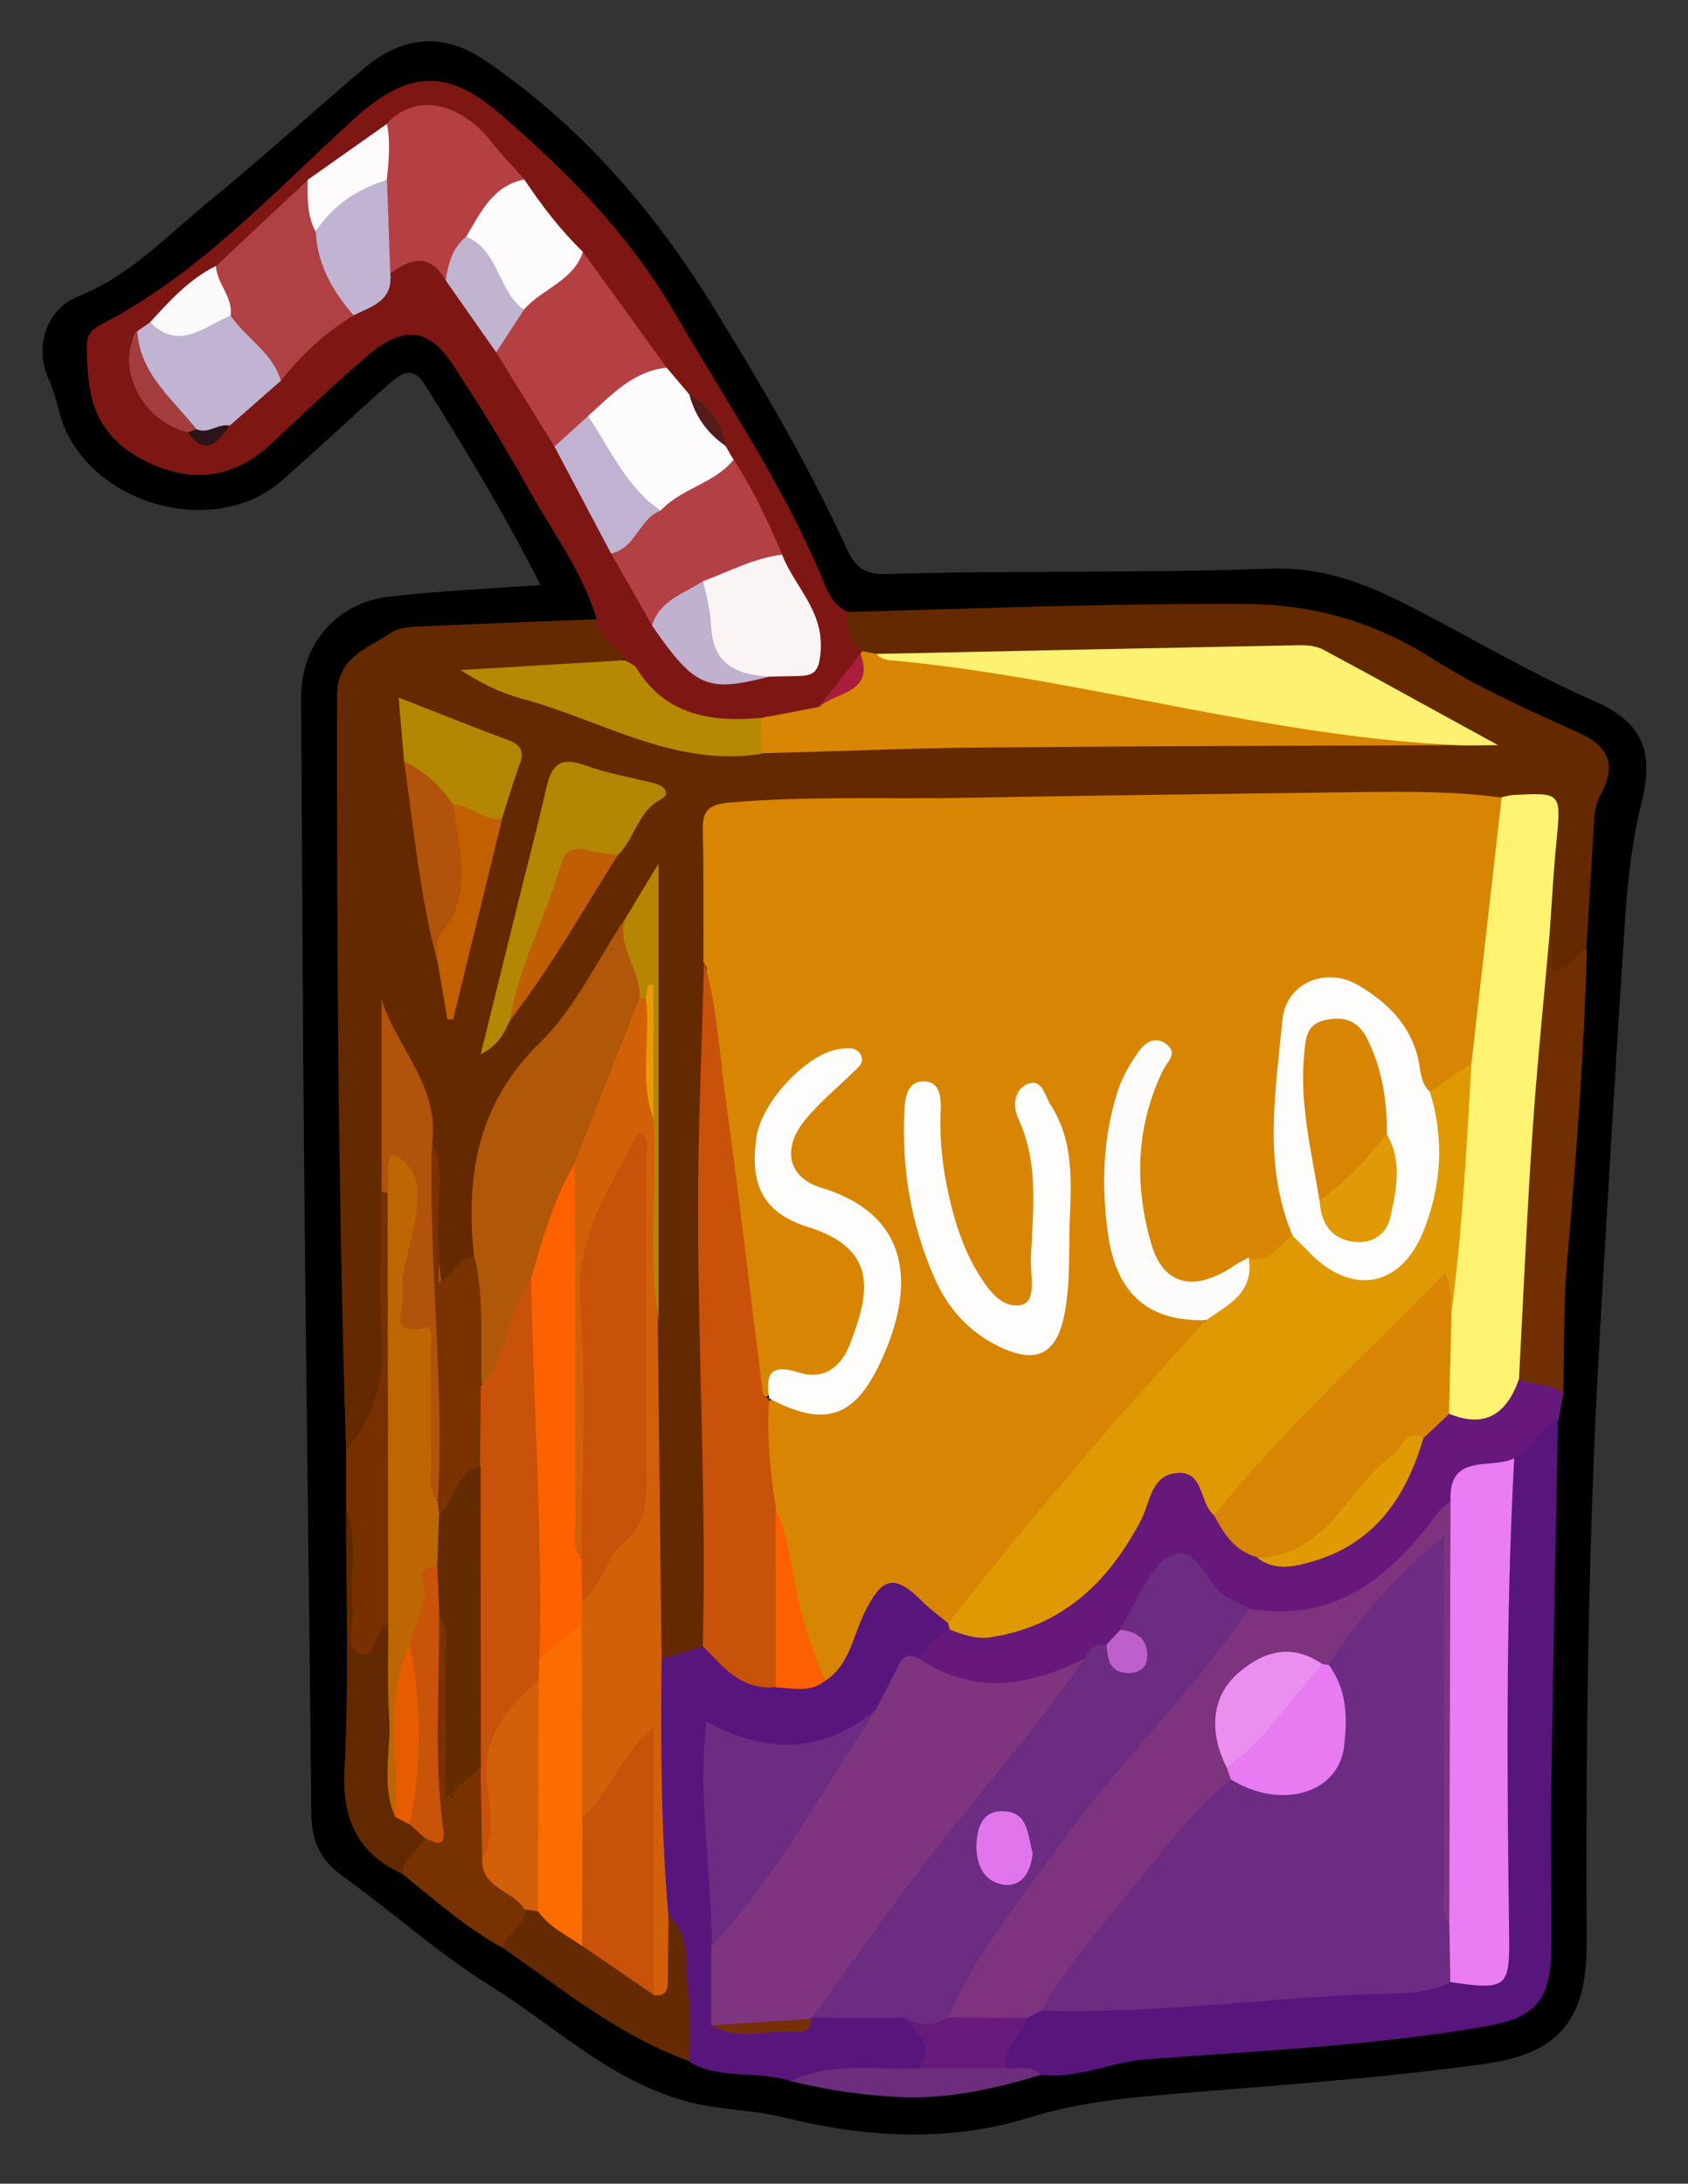 <?xml version="1.0" encoding="utf-8"?>
<!-- Generator: Adobe Illustrator 23.0.2, SVG Export Plug-In . SVG Version: 6.00 Build 0)  -->
<svg version="1.1" id="Camada_1" xmlns="http://www.w3.org/2000/svg" xmlns:xlink="http://www.w3.org/1999/xlink" x="0px" y="0px"
	 viewBox="0 0 56.44 73" style="enable-background:new 0 0 56.44 73;" xml:space="preserve">
<rect x="0" y="0" width="56.44" height="73" fill="#333333" stroke="none"/>
<style type="text/css">
	.st0{fill:#652900;}
	.st1{fill:#7E1714;}
	.st2{fill:#58167C;}
	.st3{fill:#58167D;}
	.st4{fill:#66197A;}
	.st5{fill:#712E01;}
	.st6{fill:#652A01;}
	.st7{fill:#622901;}
	.st8{fill:#783100;}
	.st9{fill:#783000;}
	.st10{fill:#6D2C7C;}
	.st11{fill:#D88503;}
	.st12{fill:#FDF371;}
	.st13{fill:#C9520A;}
	.st14{fill:#D26009;}
	.st15{fill:#D88603;}
	.st16{fill:#B1570A;}
	.st17{fill:#FCF171;}
	.st18{fill:#B58603;}
	.st19{fill:#B68803;}
	.st20{fill:#B1530A;}
	.st21{fill:#7A3201;}
	.st22{fill:#C26000;}
	.st23{fill:#B68503;}
	.st24{fill:#BF5E02;}
	.st25{fill:#B54044;}
	.st26{fill:#B44044;}
	.st27{fill:#AF4044;}
	.st28{fill:#B34044;}
	.st29{fill:#FDFBFB;}
	.st30{fill:#FBF4F4;}
	.st31{fill:#C0B4D2;}
	.st32{fill:#C1B4D2;}
	.st33{fill:#C0B2D0;}
	.st34{fill:#C0B1CE;}
	.st35{fill:#C0B4D1;}
	.st36{fill:#FCFAFA;}
	.st37{fill:#FBF9FA;}
	.st38{fill:#A43D40;}
	.st39{fill:#AB1D3D;}
	.st40{fill:#521C1B;}
	.st41{fill:#2C1418;}
	.st42{fill:#6B2C82;}
	.st43{fill:#7E337F;}
	.st44{fill:#EA7CF4;}
	.st45{fill:#661A79;}
	.st46{fill:#DF9A03;}
	.st47{fill:#7E347E;}
	.st48{fill:#6B2C81;}
	.st49{fill:#FC6000;}
	.st50{fill:#752F07;}
	.st51{fill:#E09B04;}
	.st52{fill:#BE60CC;}
	.st53{fill:#FB6D00;}
	.st54{fill:#D25F0A;}
	.st55{fill:#BC6704;}
	.st56{fill:#CA530A;}
	.st57{fill:#E85C00;}
	.st58{fill:#642A00;}
	.st59{fill:#FEFDFC;}
	.st60{fill:#FEFDFB;}
	.st61{fill:#FEFCFB;}
	.st62{fill:#C8520A;}
	.st63{fill:#FD6100;}
	.st64{fill:#EA9A04;}
	.st65{fill:#E87BF2;}
	.st66{fill:#EA8EF0;}
	.st67{fill:#E176EC;}
	.st68{fill:#D88504;}
	.st69{fill:#DF9A05;}
</style>
<g>
	<path d="M18.07,19.56c-1.19-2.36-2.52-4.56-3.89-6.74c-0.4-0.63-0.83-0.29-1.19,0.03c-1.2,1.06-2.36,2.16-3.56,3.21
		c-2.34,2.06-6.68,0.72-7.45-2.3c-0.1-0.39-0.2-0.75-0.37-1.12c-0.46-1.04-0.06-2.31,1-2.73c1.77-0.71,3.02-2.07,4.43-3.22
		c1.73-1.42,3.39-2.92,5.09-4.37c1.31-1.12,2.68-1.27,4.12-0.28c3.11,2.13,5.54,4.9,7.52,8.09c1.65,2.68,3.25,5.38,4.56,8.25
		c0.3,0.65,0.68,0.84,1.37,0.81c4.24-0.13,8.48-0.02,12.71-0.18c1.96-0.08,3.45,0.59,5.03,1.41c1.94,1.01,3.83,2.13,5.83,3
		c1.81,0.78,2.01,1.86,1.6,3.49c-0.3,1.21-0.43,2.41-0.52,3.62c-0.31,4.71-0.59,9.41-0.86,14.12c-0.39,6.78-0.47,13.56-0.44,20.35
		c0.01,2.62-1.03,3.67-3.44,4c-3.68,0.51-7.39,0.74-11.09,1.06c-1.38,0.12-2.78,0.32-4.1,0.73c-2.77,0.85-5.51,0.66-8.24-0.01
		c-1.02-0.25-2.05-0.24-3.06-0.49c-2.64-0.65-4.54-2.55-6.75-3.92c-1.72-1.07-3.25-2.46-4.9-3.64c-0.77-0.55-1.06-1.21-1.06-2.12
		c-0.07-7.15-0.17-14.31-0.24-21.46c-0.05-5.28-0.07-10.55-0.1-15.83c-0.01-1.8,1.21-3.21,3.01-3.38
		C14.71,19.75,16.33,19.68,18.07,19.56z"/>
	<path class="st0" d="M11.57,48.49c-0.26-8.41-0.31-16.82-0.3-25.23c0-1.3,1.01-1.57,1.79-2.1c0.27-0.19,0.69-0.21,1.04-0.22
		c1.95-0.09,3.89-0.16,5.84-0.24c0.41,0.45,1.27,0.67,0.81,1.57c-1.62,0.18-3.23,0.59-4.88,0.29c3.3,0.71,6.3,2.75,9.86,2.3
		c7.61-0.51,15.23-0.16,22.83-0.22c0.08,0.02,0.18-0.08,0.16-0.09c-2.53-1.25-4.84-2.83-7.98-2.67c-3.77,0.19-7.55,0.4-11.34,0.29
		c-0.21-0.02-0.4-0.07-0.59-0.16c-0.56-0.39-0.95-0.84-0.49-1.55c4.43-0.12,8.85-0.29,13.28-0.27c2.33,0.01,4.37,0.6,6.33,1.85
		c1.54,0.98,3.24,1.72,4.91,2.48c1.01,0.46,1.17,1.12,0.7,2c-0.16,0.3-0.23,0.58-0.24,0.9c-0.08,1.43-0.17,2.86-0.26,4.29
		c-0.04,0.07-0.08,0.13-0.12,0.2c-0.2,0.39-0.44,0.83-0.92,0.74c-0.54-0.11-0.4-0.66-0.46-1.06c-0.02-0.15-0.02-0.31-0.03-0.46
		c0.01-0.75-0.03-1.49,0.06-2.24c0.23-1.85,0.23-1.85-1.58-1.88c-7.9-0.36-15.8,0.26-23.7,0.05c-0.16,0-0.32,0.02-0.48,0.03
		c-1.86,0.19-1.9,0.23-1.91,2.11c-0.01,1,0.03,2-0.01,3c0.04,3.74-0.45,7.48-0.19,11.22c0.23,3.22,0.18,6.44,0.2,9.67
		c0.01,0.59,0.05,1.2-0.17,1.77c-0.46,0.66-1.01,0.99-1.79,0.51c-0.45-1.15-0.24-2.35-0.23-3.52c0.03-2.49,0.01-4.99,0.02-7.48
		c0-4.68,0.04-9.37-0.03-14.08c-0.3,0.11-0.36,0.31-0.49,0.46c-1.51,2.23-2.83,4.6-4.65,6.61c-0.44,0.48-0.38,1.09-0.42,1.69
		c-0.07,1.05,0.25,2.14-0.28,3.16c-0.39,0.28-0.63,1-1.2,0.74c-0.52-0.24-0.32-0.91-0.35-1.41c-0.06-1.1,0.13-2.21-0.15-3.3
		c0.08-1.56-1.02-2.78-1.17-3.63c0.21,1.38-0.01,3.39,0.05,5.39c-0.01,1.98,0.02,3.96-0.01,5.93
		C13.05,47.04,12.65,47.96,11.57,48.49z"/>
	<path class="st1" d="M28.33,20.45c-0.05,0.52,0.09,0.97,0.5,1.32c0,0.06-0.01,0.11-0.01,0.17c-0.26,0.79-0.88,1.31-1.41,1.9
		c-0.61,0.33-1.31,0.31-1.96,0.47c-1.98,0.19-3.65-0.24-4.55-2.24c-0.24-0.52-0.92-0.72-0.95-1.38c-0.5-1.64-1.54-3-2.35-4.47
		c-0.75-1.36-1.58-2.68-2.43-3.99c-0.81-1.26-1.67-1.37-2.87-0.35c-1.12,0.96-2.19,1.98-3.27,2.99c-1.24,1.15-2.72,1.31-4.25,0.5
		c-1.68-0.89-1.86-2.16-1.88-3.82c0-0.3,0.14-0.52,0.42-0.67c3.32-1.7,5.8-4.43,8.5-6.89c1.76-1.6,3.08-1.75,4.88-0.2
		c2.28,1.96,4.37,4.09,5.88,6.7c1.71,2.95,3.65,5.78,4.96,8.96C27.7,19.85,27.89,20.25,28.33,20.45z"/>
	<path class="st2" d="M52.09,47.54c-0.08,4.27-0.17,8.53-0.23,12.8c-0.02,1.59,0.03,3.18,0.01,4.77c-0.02,1.78-0.52,2.34-2.24,2.64
		c-3.74,0.64-7.52,0.81-11.29,1.09c-1.2,0.09-2.31,0.67-3.53,0.52c-0.38-0.28-0.87,0.14-1.24-0.18c-0.37-0.85,0.26-1.34,0.7-1.89
		c0.22-0.18,0.47-0.3,0.76-0.35c4.47-0.2,8.93-0.48,13.39-0.9c1.65-0.18,1.65-0.18,1.65-1.78c0-3.62,0.02-7.24-0.01-10.86
		c-0.01-1.48,0.11-2.94,0.35-4.39C50.79,48.32,51.05,47.47,52.09,47.54z"/>
	<path class="st3" d="M22.16,55.45c0.45-0.14,0.9-0.27,1.35-0.41c0.9,0.2,1.42,1.3,2.5,1.08c0.49-0.02,0.99,0.07,1.45-0.19
		c0.55-0.45,0.76-1.1,1.02-1.71c0.81-1.88,1.52-2.02,2.9-0.57c0.14,0.14,0.27,0.29,0.37,0.46c0.05,0.11,0.07,0.22,0.07,0.34
		c-0.18,0.5-0.59,0.81-1,1.11c-0.88,0.36-0.84,1.47-1.58,1.96c-1.28,1.11-2.75,1.44-4.34,0.88c-0.98-0.35-1,0.08-1.03,0.86
		c-0.08,1.95,0.35,3.88,0.27,5.83c0.03,0.73-0.09,1.48,0.09,2.2c0.93,0.63,1.89,0.44,2.84,0.07c0.11-0.06,0.23-0.11,0.35-0.14
		c0.93-0.11,1.87-0.19,2.79,0.08c1.46,0.84,1.49,0.99,0.5,2.02c-1.41,0.31-2.84,0.14-4.26,0.26c-1.1-0.39-2.35-0.02-3.41-0.66
		c-0.66-1.08-0.13-2.33-0.48-3.47c-0.15-0.48-0.23-0.99-0.45-1.45c-0.44-2.35-0.32-4.74-0.37-7.11
		C21.73,56.36,21.68,55.82,22.16,55.45z"/>
	<path class="st4" d="M30.74,55.45c0.25-0.42,0.57-0.76,1.02-0.98c1.85,0.11,3.37-0.57,4.72-1.82c0.71-0.65,1.1-1.44,1.51-2.27
		c0.31-0.63,0.54-1.42,1.46-1.38c0.85,0.04,0.99,0.82,1.3,1.4c0.38,0.6,0.73,1.21,1.47,1.44c1.95,0.6,3.47-0.78,4.43-2.24
		c0.33-0.5,0.5-1.08,0.75-1.62c0.26-0.4,0.58-0.74,1.06-0.88c1.09,0.3,1.71-0.34,2.25-1.13c0.62-0.06,1.22-0.09,1.57,0.58
		c-0.06,0.32-0.12,0.65-0.18,0.97c-0.68,0.17-0.84,0.96-1.46,1.21c-0.21,0.24-0.45,0.45-0.78,0.47c-0.69,0.04-1.02,0.47-1.23,1.06
		c-0.65,1.11-1.6,1.96-2.55,2.81c-1.2,1.07-2.66,1.11-4.16,0.96c-0.83-0.15-1.4-0.71-1.93-1.3c-0.45-0.5-0.8-0.61-1.14,0.08
		c-0.32,0.64-0.82,1.17-1.17,1.78c-0.17,0.24-0.41,0.4-0.66,0.55c-0.32,0.18-0.59,0.41-0.89,0.6c-1.3,1.01-2.79,0.81-4.26,0.62
		C31.36,56.32,30.89,56.04,30.74,55.45z"/>
	<path class="st5" d="M52.27,46.57c-0.44-0.34-1.01-0.25-1.48-0.46c-0.39-0.17-0.3-0.52-0.3-0.82c0.03-3.73,0.41-7.44,0.68-11.16
		c0.04-0.59,0.06-1.19,0.11-1.78c0.04-0.46-0.03-0.98,0.55-1.2c0.03,0.43,0.05,0.85,0.08,1.31c0.57,0.01,0.7-0.61,1.15-0.74
		c-0.09,3.37-0.34,6.74-0.63,10.1C52.27,43.38,52.31,44.98,52.27,46.57z"/>
	<path class="st6" d="M22.35,64.06c0.8,0.66,0.52,1.62,0.65,2.45c0.12,0.78,0.04,1.59,0.04,2.39c-2.34-0.84-4.23-2.4-6.24-3.79
		c-0.16-0.64,0.38-0.91,0.68-1.32c0.16-0.09,0.32-0.11,0.5-0.08c0.59,0.31,1.08,0.77,1.62,1.15c0.76,0.44,1.35,1.15,2.27,1.31
		C22.28,65.53,21.73,64.66,22.35,64.06z"/>
	<path class="st7" d="M13.46,62.65c-1.51-0.7-2.03-1.82-1.94-3.52c0.15-2.89,0.05-5.8,0.05-8.7c0.65,0.17,0.49,0.72,0.52,1.15
		c0.06,0.95-0.03,1.9,0.05,2.84c0.36,0.32,0.66-0.57,1-0.02c0.36,1.43,0.09,2.89,0.17,4.33c0.03,0.51-0.03,1.02,0.06,1.52
		c0.09,0.22,0.22,0.4,0.41,0.55c0.22,0.17,0.47,0.33,0.53,0.64C14.25,61.99,13.89,62.35,13.46,62.65z"/>
	<path class="st8" d="M13.46,62.65c-0.02-0.56,0.57-0.76,0.73-1.21c0.4-0.71,0.08-1.47,0.11-2.2c0.06-1.3,0-2.61,0.02-3.91
		c0.01-0.47-0.04-0.96,0.34-1.34c0.55,0.08,0.55,0.53,0.56,0.9c0.02,1.7,0.18,3.4-0.15,5.08c-0.05,0.15,0.19,0.1,0.03,0.08
		c-0.05-0.01-0.04-0.04-0.03-0.12c0.11-0.57,0.4-0.93,1.03-0.92c0.61,0.87,0.21,1.86,0.33,2.79c-0.01,0.5,0.21,0.88,0.59,1.2
		c0.25,0.22,0.6,0.39,0.52,0.82c0.03,0.59-0.59,0.81-0.75,1.29C15.58,64.44,14.54,63.52,13.46,62.65z"/>
	<path class="st9" d="M12.98,54.26c-0.46,0.24-0.41,1.22-0.95,1.03c-0.56-0.2-0.18-0.98-0.24-1.5c-0.13-1.12,0.22-2.27-0.22-3.36
		c0-0.64,0-1.29,0-1.93c0.89-1.11,1.31-2.32,1.2-3.8c-0.12-1.61-0.02-3.24-0.02-4.86c0.18-0.05,0.31,0.01,0.39,0.17
		c0.44,1.65,0.13,3.33,0.19,5c0.1,2.59,0.04,5.19,0.02,7.79C13.35,53.31,13.4,53.84,12.98,54.26z"/>
	<path class="st10" d="M26.44,69.57c1.38-0.67,2.86-0.35,4.3-0.43c0.96-0.48,1.92-0.57,2.88,0c0.4,0.06,0.85-0.15,1.19,0.22
		c-1.52,0.46-3.06,0.81-4.65,0.75C28.91,70.05,27.66,69.88,26.44,69.57z"/>
	<path class="st11" d="M31.7,54.26c-0.27-0.22-0.56-0.43-0.81-0.67c-0.98-1-1.4-0.91-2.02,0.4c-0.36,0.76-0.48,1.67-1.26,2.19
		c-0.68-0.29-0.76-0.97-0.95-1.56c-0.43-1.4-0.6-2.86-0.98-4.27c-0.27-1.1-0.51-2.21-0.15-3.34c0.32-0.43,0.72-0.21,1.09-0.12
		c1.04,0.25,1.76-0.13,2.31-1.03c0.7-1.15,0.88-2.38,0.75-3.68c-0.09-0.92-0.72-1.44-1.49-1.71c-2.59-0.91-2.57-2.38-0.6-4.24
		c0.2-0.19,0.46-0.32,0.52-0.63c-1.13,0.16-2.32,1.38-2.53,2.6c-0.2,1.21,0.23,1.9,1.62,2.58c1.99,0.97,2.47,2.44,1.43,4.36
		c-0.28,0.52-0.66,0.99-1.27,0.95c-0.78-0.05-1.32,0.34-1.91,0.72c-0.51-0.6-0.45-1.36-0.53-2.05c-0.45-4.13-1.23-8.22-1.29-12.38
		c0-0.07-0.06-0.14-0.11-0.21c0-1.48,0.01-2.95-0.02-4.42c-0.02-0.66,0.21-0.86,0.89-0.92c2.63-0.23,5.26-0.11,7.89-0.16
		c4.38-0.08,8.77-0.13,13.15-0.19c1.59-0.02,3.19-0.03,4.77,0.18c0.18,0.23,0.3,0.49,0.26,0.77c-0.36,2.64-0.45,5.31-1,7.92
		c-0.4,0.64-0.92,1.13-1.72,1.21c-0.39-0.2-0.54-0.58-0.63-0.97c-0.19-0.78-0.68-1.34-1.24-1.86c-0.52-0.47-1.07-0.89-1.82-0.59
		c-0.73,0.29-0.93,0.96-0.98,1.65c-0.13,2.14-0.39,4.29,0.29,6.39c-0.23,0.84-0.9,1.11-1.65,1.27c-0.26,0.11-0.5,0.25-0.76,0.36
		c-1.36,0.55-2.37,0.13-2.82-1.28c-0.52-1.63-0.4-3.3,0.03-4.94c0.09-0.36,0.37-0.69,0.26-1.11c-0.26,0-0.36,0.2-0.44,0.36
		c-0.95,2.18-1.03,4.38-0.18,6.61c0.41,1.08,1.37,1.36,2.37,1.55c0.49,0.44,0.02,0.72-0.22,0.97c-2.62,2.77-5.04,5.72-7.42,8.69
		C32.33,53.94,32.08,54.21,31.7,54.26z"/>
	<path class="st12" d="M49.2,35.54c0.34-2.96,0.67-5.92,1.01-8.89c0.12-0.02,0.23-0.06,0.35-0.07c1.66-0.09,1.64-0.09,1.48,1.58
		c-0.1,0.99-0.15,1.99-0.22,2.98c-0.2,2.29-0.44,4.58-0.59,6.87c-0.18,2.69-0.3,5.39-0.44,8.09c-0.4,1.14-1.11,1.67-2.34,1.16
		c-0.56-1.07-0.27-2.19-0.21-3.3c0.23-1.68,0.23-3.38,0.38-5.07C48.71,37.76,48.69,36.6,49.2,35.54z"/>
	<path class="st13" d="M25.72,46.79c-0.09,1.22,0.03,2.42,0.22,3.62c0.25,1.51,0.41,3.02,0.38,4.55c-0.01,0.51,0.01,1.03-0.38,1.44
		c-1.14,0.12-1.76-0.67-2.44-1.37c0.12-4.79-0.15-9.58-0.16-14.37c-0.01-2.83,0.13-5.66,0.2-8.5c0.43,1.43,0.5,2.93,0.7,4.4
		c0.46,3.32,0.84,6.65,1.26,9.97c0.01,0.1,0.14,0.18,0.22,0.27L25.72,46.79z"/>
	<path class="st14" d="M22.35,64.06c-0.01,0.67-0.01,1.34-0.02,2.02c0,0.32,0.03,0.67-0.47,0.62c-0.4-0.52-0.33-1.13-0.34-1.72
		c-0.01-2.03,0.01-4.05-0.01-6.27c-0.58,0.53-0.8,1.11-1.2,1.53c-0.27,0.28-0.5,0.8-1.03,0.35c-0.41-2.06-0.14-4.14-0.17-6.2
		c-0.01-0.3,0.04-0.59,0.15-0.87c0.41-0.69,0.73-1.43,1.25-2.04c0.58-0.68,0.75-1.46,0.74-2.33c-0.02-3.08-0.01-6.15-0.01-9.23
		c0-0.56,0-1.12,0.08-1.53c-0.04,0.34-0.25,0.78-0.51,1.16c-0.88,1.28-1.08,2.69-1.04,4.21c0.07,2.27,0.03,4.55,0.01,6.83
		c0,0.54,0.11,1.14-0.41,1.55c-0.53-0.2-0.53-0.68-0.53-1.1c0.02-3.97-0.17-7.95,0.11-11.92c0.53-2.07,1.09-4.13,2.49-5.83
		c0.15,0.02,0.25,0.09,0.31,0.23c0.22,1.33-0.09,2.69,0.18,4.02c0.05,2.19-0.06,4.39,0.06,6.58c0.04,3.77,0.09,7.54,0.13,11.31
		C22.09,58.32,22.1,61.19,22.35,64.06z"/>
	<path class="st15" d="M25.45,24c0.65-0.12,1.29-0.24,1.94-0.37c0.44-0.6,1.37-0.84,1.38-1.78c0,0,0.06-0.08,0.06-0.08
		c0.16,0.03,0.32,0.06,0.47,0.09c3.83,0.22,7.6,0.9,11.36,1.58c2.43,0.44,4.82,1.15,7.34,0.97c0.35-0.02,0.84-0.06,0.93,0.5
		c-5.35,0.02-10.7,0.03-16.05,0.08c-2.47,0.02-4.94,0.13-7.42,0.19C25.13,24.8,25.16,24.4,25.45,24z"/>
	<path class="st16" d="M21.38,33.37c-0.72,1.84-1.45,3.68-2.17,5.52c-0.26,1.36-0.78,2.64-1.25,3.93c-0.35,0.91-0.67,1.84-1.03,2.75
		c-0.16,0.4-0.27,1.09-1.01,0.61c-0.2-1.39-0.42-2.77-0.07-4.16c-0.28-2.7,0.1-5.11,2.2-7.16c1.17-1.14,1.9-2.73,2.83-4.12
		C21.26,31.58,21.86,32.38,21.38,33.37z"/>
	<path class="st17" d="M48.93,24.92c-6.39-0.26-12.52-2.19-18.85-2.82c-0.27-0.03-0.57,0-0.78-0.24c4.71-0.1,9.43-0.2,14.14-0.29
		c0.27-0.01,0.58,0.03,0.81,0.15c1.85,0.99,3.69,2.02,5.84,3.19C49.49,24.92,49.21,24.92,48.93,24.92z"/>
	<path class="st18" d="M17.06,34.1c-0.19,0.39-0.35,0.81-0.99,1.15c0.43-1.74,0.82-3.32,1.21-4.9c0.33-1.35,0.69-2.7,1-4.06
		c0.17-0.75,0.5-0.99,1.27-0.71c0.74,0.27,1.54,0.41,2.31,0.6c0.35,0.08,0.59,0.36,0.24,0.54c-0.79,0.42-0.87,1.32-1.44,1.86
		c-1.49,0-1.91,1.02-2.27,2.22C18.06,31.93,17.58,33.03,17.06,34.1z"/>
	<path class="st19" d="M25.45,24c0,0.4,0.01,0.8,0.01,1.2c-2.91,0.46-5.36-1.13-8-1.84c-0.71-0.19-1.39-0.52-2.06-0.96
		c1.83-0.11,3.66-0.22,5.49-0.33c0.13,0.09,0.32,0.14,0.39,0.26C22.26,23.93,23.79,24.14,25.45,24z"/>
	<path class="st20" d="M12.97,39.88c-0.07-0.01-0.14-0.02-0.21-0.04c0-2.14,0-4.29,0-6.43c0.5,1.62,1.94,2.9,1.69,4.77
		c-0.13,3.35,0.84,6.63,0.6,9.99c-0.04,0.59,0.04,1.19-0.17,1.76c-0.73,0.71-0.68-0.15-0.72-0.43c-0.14-1.07-0.05-2.15-0.07-3.22
		c-0.01-0.67-0.01-1.24-0.6-1.82c-0.59-0.57-0.25-1.51-0.19-2.29c0.06-0.93,0.52-1.85,0.11-2.82C13.12,39.44,13.2,39.79,12.97,39.88
		z"/>
	<path class="st21" d="M14.64,50.17c0.23-4-0.33-7.99-0.19-11.99c0.48,1.03,0.11,2.12,0.21,3.18c0.04,0.46,0.01,0.93,0.01,1.49
		c0.57-0.18,0.61-0.92,1.2-0.82c0.34,1.43,0.18,2.88,0.24,4.32c0.56,0.76,0.34,1.59,0.23,2.41c-0.55,0.66-0.77,1.6-1.68,1.94
		C14.52,50.52,14.51,50.35,14.64,50.17z"/>
	<path class="st18" d="M13.51,25.45c-0.06-0.66-0.11-1.32-0.18-2.13c1.28,0.5,2.47,0.98,3.68,1.43c0.43,0.16,0.52,0.4,0.36,0.82
		c-0.22,0.59-0.39,1.2-0.59,1.81c-0.63,0.44-1.1-0.07-1.62-0.28C14.57,26.59,13.94,26.12,13.51,25.45z"/>
	<path class="st20" d="M13.51,25.45c0.67,0.34,1.22,0.81,1.63,1.44c0.69,1.28,1.05,2.58,0.13,3.92c-0.29,0.43-0.21,1.02-0.63,1.39
		C14.04,29.99,13.84,27.71,13.51,25.45z"/>
	<path class="st22" d="M14.64,32.2c0.01-0.32-0.1-0.74,0.07-0.94c1.17-1.37,0.63-2.89,0.44-4.38c0.58,0.04,1.02,0.57,1.64,0.49
		c-0.55,2.24-1.09,4.48-1.64,6.71c-0.06,0-0.13,0-0.19,0C14.85,33.46,14.75,32.83,14.64,32.2z"/>
	<path class="st23" d="M21.38,33.37c0.08-0.92-0.76-1.67-0.49-2.63c0.31-0.52,0.63-1.05,1.13-1.87c0,5.35,0,10.31,0,15.27
		c-0.37-2.24-0.04-4.49-0.17-6.73c-0.32-1.33,0.13-2.71-0.25-4.03C21.53,33.38,21.46,33.38,21.38,33.37z"/>
	<path class="st24" d="M17.06,34.1c0.28-1.85,1.22-3.49,1.72-5.27c0.12-0.41,0.43-0.52,0.84-0.41c0.34,0.09,0.69,0.11,1.04,0.16
		C19.49,30.44,18.41,32.35,17.06,34.1z"/>
	<path class="st25" d="M19.49,8.42c0.93,1.29,1.87,2.58,2.8,3.87c-0.78,0.63-1.72,1.03-2.42,1.76c-0.43,0.31-0.68,0.9-1.33,0.88
		c-0.65-1.05-1.3-2.1-1.95-3.15c0.08-0.63,0.37-1.14,0.81-1.58C18.04,9.54,18.77,8.98,19.49,8.42z"/>
	<path class="st26" d="M14.89,9.36c-0.52-0.92-1.17-0.71-1.86-0.21c-0.76-0.93-0.31-2.03-0.41-3.05c-0.04-0.67-0.05-1.34,0.31-1.96
		c1.13-1.22,2.69-0.48,3.52,0.63C16.79,5.2,17.18,5.59,17.54,6c-0.53,0.73-1.34,1.22-1.78,2.03C15.42,8.44,15.38,9.05,14.89,9.36z"
		/>
	<path class="st27" d="M7.22,8.9c1.02-0.96,2.04-1.92,3.07-2.88c0.53,0.4,0.27,1.05,0.48,1.56c0.07,1.09,0.94,1.89,1.04,2.97
		c-0.94,0.58-1.74,1.32-2.43,2.19c-0.77-0.6-1.39-1.34-1.87-2.19C7.39,10,6.86,9.53,7.22,8.9z"/>
	<path class="st28" d="M21.8,20.9c-0.46-0.8-0.91-1.6-1.37-2.4c0.42-0.64,0.9-1.22,1.55-1.65c0.75-0.67,1.58-1.2,2.55-1.48
		c0.66,0.99,1.15,2.07,1.62,3.16c-0.74,0.57-1.62,0.82-2.49,1.11C22.95,19.91,22.48,20.56,21.8,20.9z"/>
	<path class="st29" d="M24.53,15.37c-0.65,0.8-1.75,0.95-2.44,1.7c-1.51-0.52-2.01-1.81-2.43-3.16c0.78-0.7,1.5-1.5,2.63-1.62
		c0.25,0.3,0.51,0.6,0.76,0.9c0.41,0.57,0.83,1.13,1.21,1.72C24.35,15.07,24.44,15.22,24.53,15.37z"/>
	<path class="st30" d="M23.51,19.43c0.87-0.33,1.7-0.77,2.64-0.89c0.41,1.07,1.39,1.86,1.29,3.22c-0.05,0.71-0.22,0.83-0.78,0.84
		c-0.32,0.01-0.63,0.01-0.95,0.02C23.89,22.8,23.07,21.62,23.51,19.43z"/>
	<path class="st31" d="M7.71,10.55c0.51,0.76,1.41,1.23,1.68,2.18c-0.57,0.5-1.14,1-1.71,1.5c-0.38,0.14-0.69,0.57-1.18,0.28
		c-0.83-0.56-1.42-1.34-1.86-2.22c-0.19-0.38-0.36-0.8-0.06-1.21c0.14-0.1,0.29-0.2,0.43-0.3C5.96,11.18,6.8,10.43,7.71,10.55z"/>
	<path class="st29" d="M15.59,7.91c0.48-0.8,0.88-1.7,1.94-1.91c0.58,0.87,1.21,1.69,1.96,2.42c-0.32,0.98-1.37,1.23-1.97,1.93
		C16.37,9.93,16.24,8.72,15.59,7.91z"/>
	<path class="st32" d="M11.82,10.54c-0.7-0.81-1.21-1.7-1.26-2.79c0.4-1.25,1.03-1.71,2.38-1.72c0.04,1.04,0.07,2.09,0.11,3.13
		C13.14,10.06,12.42,10.25,11.82,10.54z"/>
	<path class="st33" d="M19.66,13.91c0.75,1.1,1.27,2.37,2.43,3.16c-0.73,0.27-0.83,1.27-1.66,1.43c-0.63-1.19-1.26-2.38-1.89-3.57
		C18.91,14.59,19.29,14.25,19.66,13.91z"/>
	<path class="st34" d="M23.51,19.43c0.12,0.5,0.24,0.99,0.27,1.51c0.06,1.13,0.64,1.6,1.94,1.68c-2.08,0.54-2.49,0.36-3.92-1.71
		C22.07,20.05,22.88,19.84,23.51,19.43z"/>
	<path class="st35" d="M15.59,7.91c1.1,0.46,1.05,1.82,1.93,2.44c-0.31,0.48-0.62,0.95-0.93,1.43c-0.56-0.8-1.13-1.61-1.69-2.41
		C14.99,8.81,15.13,8.28,15.59,7.91z"/>
	<path class="st36" d="M12.93,6.02c-0.99,0.3-1.8,0.84-2.38,1.72c-0.29-0.55-0.27-1.14-0.26-1.73c0.88-0.62,1.77-1.25,2.65-1.87
		C13.06,4.77,13,5.4,12.93,6.02z"/>
	<path class="st37" d="M7.71,10.55c-0.87,0.35-1.71,1.21-2.69,0.22c0.66-0.72,1.31-1.44,2.2-1.88C7.25,9.49,7.8,9.93,7.71,10.55z"/>
	<path class="st38" d="M4.59,11.07c0.09,1.44,1.19,2.27,1.98,3.28c-0.06,0.14-0.16,0.17-0.29,0.1C4.74,14.09,3.83,12.25,4.59,11.07z
		"/>
	<path class="st39" d="M28.77,21.85c0.49,1.33-0.81,1.27-1.38,1.78C27.85,23.04,28.31,22.44,28.77,21.85z"/>
	<path class="st40" d="M24.26,14.91c-0.61-0.43-1.02-0.99-1.21-1.72C23.69,13.6,24.16,14.13,24.26,14.91z"/>
	<path class="st41" d="M6.28,14.45c0.1-0.03,0.2-0.07,0.29-0.1c0.39,0.17,0.73-0.2,1.11-0.12C7.29,14.77,6.89,15.31,6.28,14.45z"/>
	<path class="st42" d="M48.5,66.26c-0.92,0.47-1.96,0.37-2.9,0.41c-3.59,0.16-7.17,0.66-10.77,0.54c-0.2-0.55,0.21-0.89,0.48-1.26
		c1.49-2.06,3.13-4,4.8-5.91c0.29-0.33,0.59-0.65,1.08-0.66c1,0.23,2.09,0.71,2.93-0.21c0.83-0.9,0.52-2.01,0.23-3.07
		c-0.05-0.19-0.11-0.38-0.11-0.59c0.74-1.71,2.25-2.76,3.51-4.01c0.35-0.35,0.66-0.11,0.78,0.32c0.11,0.39,0.08,0.79,0.08,1.19
		c0,3.23,0,6.47,0,9.7c0,0.56-0.02,1.12,0.17,1.66C48.82,65.02,49,65.69,48.5,66.26z"/>
	<path class="st43" d="M41.16,59.49c-1.27,1.01-2.22,2.32-3.24,3.57c-1.09,1.34-2.24,2.64-3.1,4.16c-0.16,0.08-0.32,0.16-0.48,0.24
		c-0.75,0.48-1.56,0.39-2.37,0.23c-0.8-0.45-0.26-0.97-0.01-1.4c1.37-2.34,2.97-4.52,4.68-6.61c1.46-1.78,2.99-3.51,4.41-5.33
		c0.2-0.26,0.43-0.47,0.74-0.57c2.89,0.49,4.72-1.1,6.29-3.21c0.11-0.15,0.29-0.27,0.43-0.4c0.38,0.38,0.38,0.87,0.38,1.34
		c0.02,3.83,0.02,7.67,0,11.5c0,0.47,0.01,0.97-0.41,1.32c-0.34-0.38-0.2-0.84-0.2-1.26c-0.01-3.82-0.01-7.63-0.01-11.71
		c-1.57,1.35-2.84,2.69-3.83,4.28c-0.07,0.1-0.16,0.15-0.28,0.13c-0.97-0.42-1.86-0.3-2.59,0.47c-0.77,0.81-0.81,1.75-0.36,2.73
		C41.24,59.16,41.24,59.33,41.16,59.49z"/>
	<path class="st44" d="M48.46,64.34c0.01-4.72,0.03-9.44,0.04-14.16c-0.07-1.64,1.36-1.04,2.13-1.43
		c-0.29,5.33-0.24,10.66-0.17,15.99c0.02,1.7-0.09,1.8-1.97,1.52C48.49,65.62,48.47,64.98,48.46,64.34z"/>
	<path class="st45" d="M31.7,67.45c0.88,0,1.76,0,2.64,0.01c-0.17,0.59-0.81,0.98-0.72,1.68c-0.96,0-1.92,0-2.88,0
		c0.35-0.72,0.35-0.72-0.48-1.67C30.74,67.31,31.22,67.3,31.7,67.45z"/>
	<path class="st46" d="M49.2,35.54c-0.16,2.82-0.31,5.64-0.68,8.44c-0.28-0.13-0.18-0.51-0.5-0.74c-1.85,1.95-3.87,3.74-5.64,5.79
		c-0.52,0.61-0.91,1.4-1.79,1.62c-0.5-0.41-0.32-1.48-1.23-1.41c-0.89,0.07-0.9,1-1.22,1.6c-1.08,2.05-2.61,3.52-5,3.89
		c-0.49,0.08-0.94-0.08-1.38-0.25c-0.02-0.07-0.04-0.14-0.06-0.21c2.74-3.49,5.62-6.87,8.63-10.14c0.31-0.81,1.19-1.23,1.42-2.09
		c0.74,0.26,0.99-0.47,1.47-0.73c0.55-0.13,0.74,0.37,1.08,0.61c1.12,0.83,2.23,0.59,2.89-0.64c0.47-0.87,0.52-1.81,0.54-2.78
		c0.01-0.66-0.2-1.35,0.09-2C48.27,36.18,48.74,35.86,49.2,35.54z"/>
	<path class="st47" d="M30.74,55.45c1.84,1.24,3.68,0.91,5.52,0c0.19,0.51-0.15,0.83-0.42,1.17c-2.43,3.07-5,6.03-7.19,9.29
		c-0.4,0.6-0.96,1.07-1.5,1.54l-0.04,0.04c-1.09,0.39-2.2,0.42-3.33,0.22c0-0.88,0-1.77,0-2.65c1.8-2.67,3.36-5.5,5.51-7.92
		c0.21-0.4,0.42-0.8,0.62-1.21C30.09,55.57,30.21,55.17,30.74,55.45z"/>
	<path class="st42" d="M27.15,67.45c1.18-1.63,2.34-3.27,3.55-4.87c1.81-2.4,3.85-4.64,5.55-7.13c0.14-0.32,0.38-0.48,0.73-0.47
		c0.28,0.14,0.44,0.75,0.79,0.44c0.4-0.35-0.21-0.61-0.33-0.93c0.02-0.04,0.03-0.07,0.05-0.11c0.54-0.82,0.9-2,1.66-2.37
		c0.92-0.45,1.18,1.1,1.99,1.44c0.22,0.09,0.42,0.21,0.63,0.32c-1.91,2.79-4.36,5.16-6.33,7.89c-1.34,1.86-2.81,3.65-3.75,5.78
		c-0.48,0.31-0.96,0.3-1.44,0.01C29.22,67.46,28.19,67.45,27.15,67.45z"/>
	<path class="st48" d="M29.3,57.14c-1.79,2.67-3.29,5.55-5.51,7.92c0.02-2.47-0.48-4.92-0.17-7.51
		C25.6,58.64,27.52,58.64,29.3,57.14z"/>
	<path class="st49" d="M25.94,56.41c0-2,0-4-0.01-5.99c0.54,1.2,0.55,2.52,0.94,3.76c0.21,0.68,0.41,1.36,0.73,2
		C27.1,56.6,26.51,56.43,25.94,56.41z"/>
	<path class="st50" d="M23.79,67.71c1.11-0.07,2.22-0.15,3.33-0.22c0.01,0.3-0.15,0.46-0.43,0.43
		C25.72,67.83,24.72,68.24,23.79,67.71z"/>
	<path class="st11" d="M40.59,50.65c2.34-2.88,5.06-5.38,7.72-8.09c0.32,0.5,0.11,0.99,0.22,1.42c-0.03,1.1-0.05,2.2-0.08,3.29
		c-0.29,0.27-0.57,0.54-0.86,0.81c-0.93,0.79-1.85,1.62-2.55,2.6c-0.77,1.07-1.69,1.61-3,1.38C41.3,51.86,40.92,51.28,40.59,50.65z"
		/>
	<path class="st51" d="M42.03,52.07c2.38-0.04,3.03-2.36,4.59-3.48c0.29-0.21,0.38-0.85,0.97-0.51c-0.59,2.03-1.69,3.59-3.85,4.16
		C43.17,52.4,42.56,52.49,42.03,52.07z"/>
	<path class="st52" d="M37.46,54.49c0.6,0.05,0.96,0.35,0.89,0.98c-0.03,0.31-0.29,0.45-0.59,0.46c-0.65,0.01-0.73-0.45-0.76-0.95
		C37.15,54.82,37.3,54.65,37.46,54.49z"/>
	<path class="st13" d="M19.47,60.74c0.91-0.77,1.23-2,2.39-3.01c0,3.16,0,6.06,0,8.96c-0.8-0.55-1.6-1.1-2.4-1.64
		C18.97,63.61,18.85,62.18,19.47,60.74z"/>
	<path class="st53" d="M19.47,60.74c0,1.44,0,2.87-0.01,4.31c-0.51-0.36-1.1-0.62-1.47-1.16c-0.31-0.4-0.35-0.88-0.35-1.36
		c0.01-2.02-0.05-4.05,0.04-6.07c0-0.28,0.02-0.56,0.1-0.83c0.4-0.64,0.75-1.35,1.66-1.38C19.46,56.42,19.46,58.58,19.47,60.74z"/>
	<path class="st54" d="M18.01,56.18c-0.01,2.57-0.01,5.15-0.02,7.72c-0.15-0.02-0.3-0.05-0.45-0.07c-0.38-0.63-1.43-0.69-1.42-1.66
		c0.18-1.06,0.16-2.13,0.03-3.18C15.98,57.66,16.64,56.6,18.01,56.18z"/>
	<path class="st55" d="M14.64,50.17c0.01,0.16,0.02,0.32,0.04,0.48c0.41,0.46,0.32,0.99,0.19,1.52c-0.62,0.95-0.42,2.15-0.96,3.12
		c-0.53,1.21-0.27,2.5-0.34,3.75c-0.03,0.58,0.12,1.2-0.36,1.69c-0.47-1.06-0.13-2.18-0.2-3.27c-0.06-1.07-0.02-2.14-0.03-3.21
		c-0.01-4.79-0.01-9.59-0.02-14.38c0.08-0.42-0.1-0.86,0.14-1.3c1.07,0.5,0.88,1.43,0.77,2.27c-0.12,0.82-0.5,1.62-0.39,2.45
		c0.05,0.4-0.55,1.41,0.74,1.09c0.27-0.07,0.19,0.37,0.19,0.58c0.01,1.36,0,2.71,0.01,4.07C14.43,49.43,14.3,49.85,14.64,50.17z"/>
	<path class="st56" d="M13.7,54.97c0.16-0.75,0.69-1.42,0.4-2.27c-0.08-0.24,0.27-0.33,0.51-0.37c0.5,0.54,0.48,1.1,0.07,1.69
		c0.03,2.37-0.19,4.74,0.14,7.11c0.1,0.72-0.3,0.45-0.63,0.3c-0.17-0.15-0.34-0.3-0.5-0.45C13.47,58.98,13.6,56.98,13.7,54.97z"/>
	<path class="st57" d="M13.7,54.97c0.39,2.01,0.41,4.01-0.01,6.02c-0.16-0.08-0.32-0.17-0.48-0.25
		C13.38,58.82,12.81,56.83,13.7,54.97z"/>
	<path class="st13" d="M18.01,56.18c-1.11,0.93-1.93,1.95-1.71,3.57c0.11,0.78,0.25,1.64-0.18,2.42c-0.02-1.04-0.03-2.07-0.05-3.11
		c-0.35-0.34-0.35-0.79-0.36-1.22c-0.03-2.5-0.01-4.99-0.01-7.49c0-0.48,0.08-0.95,0.35-1.36c0.01-0.88,0.02-1.76,0.03-2.65
		c0.89-0.84,0.78-2.13,1.4-3.09c0.1-0.16,0.18-0.34,0.26-0.52c0.34,0.29,0.38,0.69,0.39,1.09c0.08,3.38,0.39,6.76,0.26,10.14
		c-0.02,0.53-0.1,1.03-0.37,1.49C18.03,55.7,18.02,55.94,18.01,56.18z"/>
	<path class="st58" d="M16.07,48.99c0,3.36,0.01,6.71,0.01,10.07c-0.35,0.31-0.7,0.63-1.18,1.06c0-1.64,0.01-3.19-0.01-4.73
		c-0.01-0.46,0.17-0.95-0.2-1.36c-0.02-0.56-0.05-1.12-0.07-1.69c0.02-0.56,0.04-1.12,0.06-1.68
		C15.22,50.16,15.24,49.24,16.07,48.99z"/>
	<path class="st59" d="M47.81,36.5c0.48,1.54,0.39,3.08-0.18,4.57c-0.76,1.99-2.45,2.29-3.91,0.74c-0.16-0.17-0.34-0.34-0.5-0.5
		c-1-2.36-0.57-4.81-0.34-7.22c0.12-1.24,1.47-1.8,2.56-1.14c0.94,0.56,1.71,1.3,1.98,2.45C47.5,35.77,47.49,36.2,47.81,36.5z"/>
	<path class="st59" d="M35.76,41.01c-0.02,1,0.02,2-0.18,2.98c-0.26,1.25-0.9,1.6-2.06,1.08c-1.07-0.48-1.82-1.3-2.28-2.36
		c-0.78-1.78-1.1-3.66-1-5.6c0.02-0.46,0.12-0.98,0.66-0.96c0.56,0.02,0.57,0.58,0.55,1.02c-0.05,1.25,0.15,2.47,0.5,3.66
		c0.16,0.53,0.37,1.06,0.64,1.54c0.36,0.62,0.85,1.41,1.57,1.25c0.52-0.12,0.28-1.05,0.31-1.62c0.07-1.55,0.27-3.11-0.42-4.6
		c-0.2-0.43-0.14-0.97,0.3-1.16c0.5-0.21,0.59,0.41,0.78,0.7C35.94,38.19,35.81,39.61,35.76,41.01z"/>
	<path class="st60" d="M25.73,46.8c-0.14-0.8-0.03-1.24,0.97-0.92c0.78,0.25,1.38-0.11,1.7-0.9c0.74-1.87,0.9-3.24-1.38-3.96
		c-1.53-0.48-1.95-1.44-1.73-2.99c0.17-1.22,1.74-2.86,2.83-2.97c0.24-0.02,0.5-0.06,0.65,0.18c0.16,0.27-0.07,0.44-0.24,0.6
		c-0.54,0.53-1.14,1.02-1.61,1.6c-0.77,0.94-0.6,1.92,0.55,2.27c3.31,1.01,3,3.75,1.89,5.99c-0.85,1.73-1.86,1.99-3.62,1.06
		C25.72,46.79,25.73,46.8,25.73,46.8z"/>
	<path class="st61" d="M41.75,42.04c0.2,1.16-0.67,1.58-1.42,2.09c-1.88,0.06-2.99-0.82-3.28-2.86c-0.23-1.62-0.18-3.27,0.34-4.85
		c0.15-0.44,0.4-0.87,0.67-1.25c0.21-0.3,0.54-0.55,0.92-0.28c0.43,0.32,0.06,0.58-0.1,0.9c-0.91,1.88-0.95,3.87-0.38,5.81
		c0.4,1.36,1.4,1.57,2.63,0.8C41.33,42.26,41.54,42.15,41.75,42.04z"/>
	<path class="st62" d="M19.45,52.1c0-2.83,0.17-5.68-0.05-8.5c-0.17-2.28,1.01-3.92,1.95-5.75c0.45,0.23,0.25,0.59,0.25,0.86
		c0.02,3.51,0,7.03,0.02,10.54c0.01,0.9-0.01,1.71-0.8,2.37c-0.6,0.5-0.69,1.43-1.37,1.91C19.07,53.06,19.06,52.58,19.45,52.1z"/>
	<path class="st63" d="M19.45,52.1c0,0.48,0,0.96,0.01,1.44c0,0.24-0.01,0.48-0.01,0.72c-0.47,0.4-0.94,0.8-1.41,1.19
		c0.11-4.24-0.21-8.48-0.28-12.72c0.38-1.32,0.75-2.65,1.46-3.84c0,1.88,0,3.76,0.01,5.64c0,2.11-0.01,4.22,0.01,6.32
		C19.24,51.28,19.08,51.74,19.45,52.1z"/>
	<path class="st64" d="M21.6,33.38c0.02-0.15,0.04-0.31,0.07-0.46c0.06,0,0.12,0,0.18,0c0,1.5,0,2.99,0,4.49
		C21.36,36.09,21.76,34.72,21.6,33.38z"/>
	<path class="st65" d="M41.16,59.49c-0.05-0.14-0.1-0.27-0.14-0.41c0.96-1.25,1.82-2.59,3.2-3.45c0.07,0.01,0.14,0.02,0.21,0.03
		c0.62,0.83,0.62,1.79,0.51,2.73C44.74,59.97,42.83,60.51,41.16,59.49z"/>
	<path class="st66" d="M44.21,55.63c-1.06,1.16-1.88,2.54-3.2,3.45c-0.6-1.21-0.5-2.37,0.39-3.15
		C42.24,55.2,43.19,54.92,44.21,55.63z"/>
	<path class="st67" d="M34.53,61.95c-0.06,0.62-0.35,1.11-0.93,1.06c-0.67-0.07-0.96-0.64-0.95-1.31c0.01-0.61,0.21-1.19,0.91-1.15
		C34.41,60.58,34.36,61.39,34.53,61.95z"/>
	<path class="st68" d="M44.12,40.13c-0.27-1.63-0.68-3.25-0.51-4.93c0.05-0.55,0.09-1,0.79-1.12c0.67-0.11,1.07,0.13,1.34,0.7
		c0.48,0.99,0.64,2.04,0.63,3.12C46.05,39.08,45.32,39.84,44.12,40.13z"/>
	<path class="st69" d="M44.12,40.13c0.87-0.62,1.6-1.38,2.24-2.23c0.54,0.91,0.33,1.86,0.13,2.79c-0.12,0.55-0.58,0.88-1.17,0.83
		C44.5,41.44,44.17,40.89,44.12,40.13z"/>
</g>
</svg>
